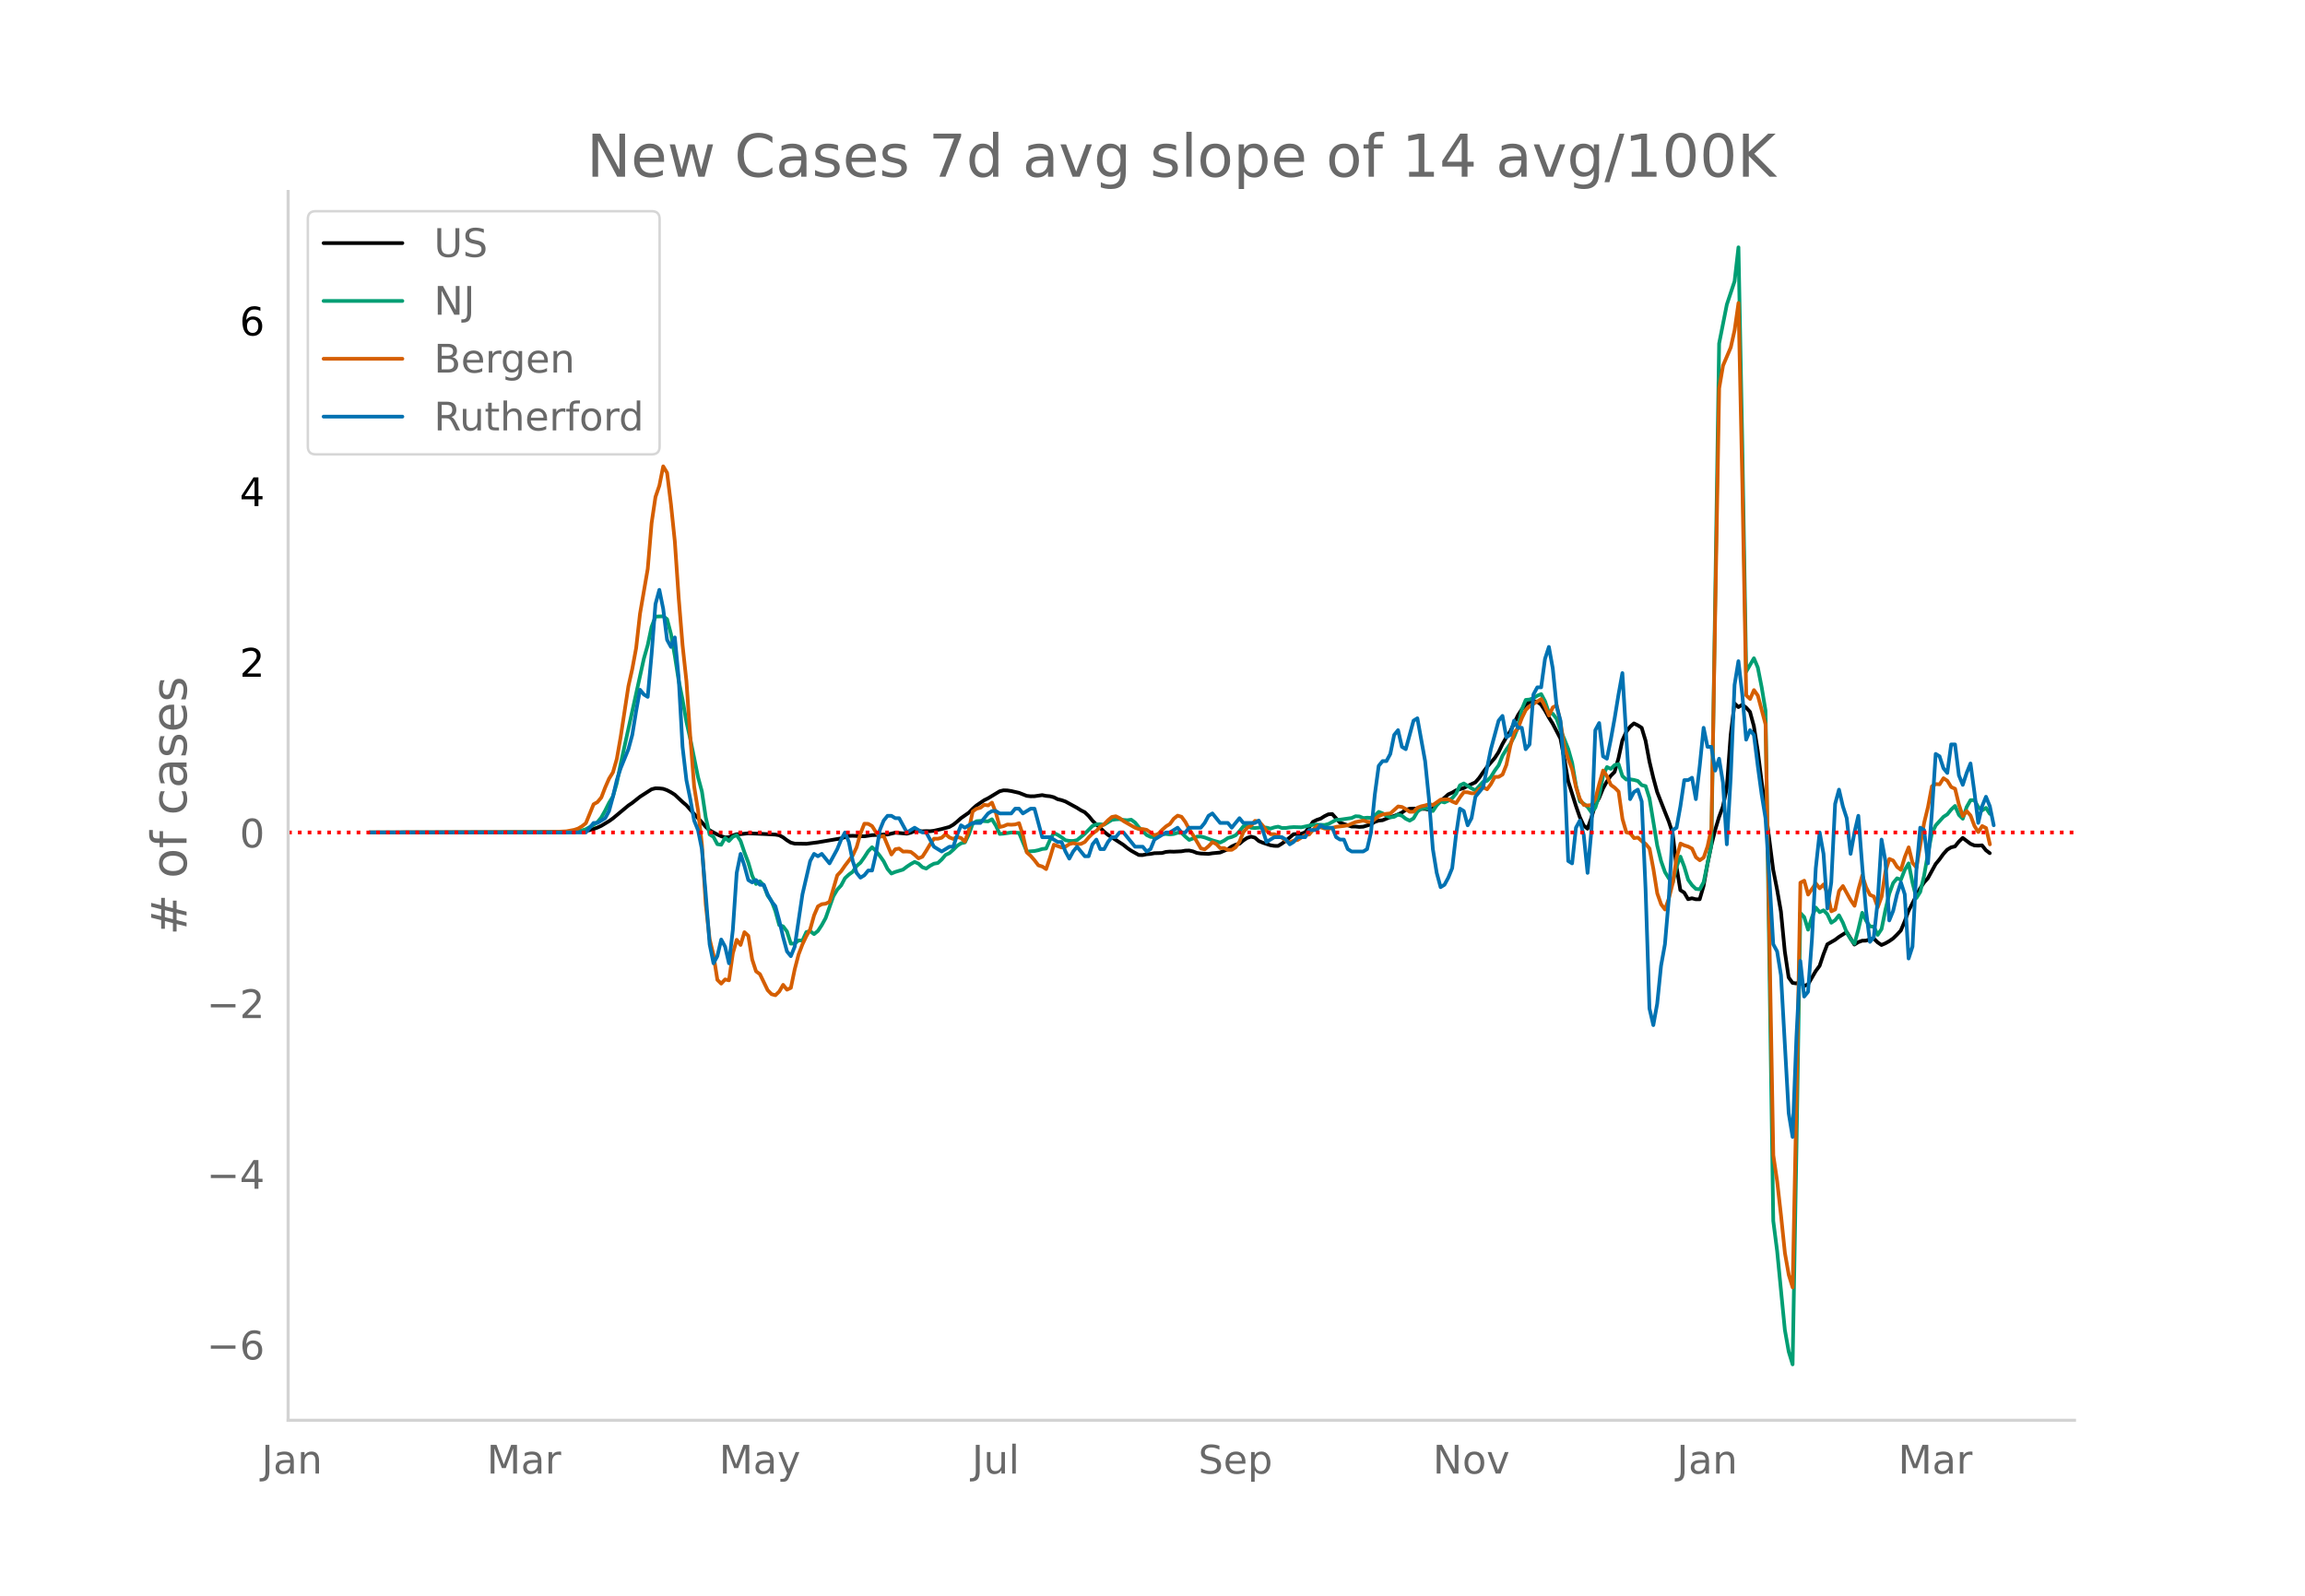 <svg height="864" viewBox="0 0 936 648" width="1248" xmlns="http://www.w3.org/2000/svg" xmlns:xlink="http://www.w3.org/1999/xlink"><defs><style>*{stroke-linecap:butt;stroke-linejoin:round}</style></defs><g id="figure_1"><path d="M0 648h936V0H0z" style="fill:#fff" id="patch_1"/><g id="axes_1"><path d="M117 576.72h725.4V77.76H117z" style="fill:none" id="patch_2"/><path clip-path="url(#p86d39bc2d9)" d="m149.973 338.045 78.506-.139 7.85-.325 1.571-.177 1.57-.31 1.57-.46 1.57-.578 1.57-.725 3.14-1.897 1.57-1.119 6.281-5.229 1.57-1.062 3.14-2.495 4.711-3.033 1.57-.4 1.57.044 1.57.176 1.57.566 1.57.823 1.571.998 3.14 2.955 1.57 1.327 3.14 3.54 3.14 3.374 1.571 1.848 1.57 1.415 3.14 1.7 1.57.705 1.57.48 1.57-.067 1.57-.726 1.571-.499 1.57-.044 3.14-.325 6.281.258 4.71.263 1.57.263 1.57.84 1.57 1.195 1.57.96 1.571.398 4.71.08 4.71-.612 9.422-1.597 3.14-.997 1.57-.05 4.71.207 3.14-.47 3.14-.125 1.571-.137 1.57.02 3.14-.757 4.71.398 1.57-.392 1.571-.647 1.57-.045 1.57.122 1.57-.086 1.57.053 1.57-.178 3.14-.703 3.141-.845 1.57-.907 1.57-1.256 1.57-1.411 3.14-2.189 1.571-1.585 1.57-1.367 3.14-2.144 1.57-.774 4.71-2.853 1.571-.393 1.57.053 1.57.243 3.14.719 3.14 1.24 1.57.172 1.571-.019 3.14-.46 1.57.319 1.57.144 1.57.405 1.57.803 1.571.365 1.57.554 4.71 2.57 1.57.996 1.57.8 1.57 1.481 1.571 1.942 1.57 1.543 1.57 1.375 1.57 1.546 1.57 1.292 6.281 4.07 1.57 1.277 1.57 1.088 3.14 1.763 1.57.01 1.57-.331 1.571-.128 1.57-.295 3.14-.08 1.57-.442 1.57-.136 1.57.047 3.141-.147 1.57-.28 1.57-.047 1.57.358 1.57.625 1.57.232 3.14.15 1.571-.258 3.14-.3 3.14-1.33 1.57-1.115 1.57-.721 1.57-.388 1.571-1.337 1.57-1.042 1.57-.524 1.57.421 1.57 1.361 1.57.672 3.141 1.04 1.57.26 1.57.026 1.57-.964 1.57-1.134 3.14-2.666 3.141-.166 1.57-.62 1.57-1.93 1.57-2.298 1.57-.79 1.57-.52 1.57-.993 1.57-.769 1.571-.088 3.14 3.501 4.71 1.574 1.57-.003 1.571.155 1.57-.094 3.14-.95 1.57-1.01 1.57-.526 1.57-.144 3.141-1.279 1.57-.453 1.57-.623 1.57-.758 1.57-1.091 1.57-.46 1.57-.074 3.141.156 1.57-.025 1.57.365 1.57-.5 1.57-1.691 3.14-2.68 1.571-1.393 1.57-.704 1.57-.936 3.14-.927 1.57-.857 3.14-1.461 1.571-1.812 1.57-2.301 1.57-2.102 3.14-3.626 1.57-2.404 1.57-3.274 1.57-2.73 1.571-2.368 3.14-6.596 1.57-2.411 1.57-1.833 1.57-1.11 1.57-.38 1.57.193 1.571 1.205 1.57 2.391 1.57 2.822 1.57 2.522 3.14 6.023 1.57 8.26 1.571 9.083 3.14 10.003 1.57 4.539 1.57 3.423 1.57 1.314 1.57-4.425 1.57-5.339 1.571-2.679 1.57-3.862 1.57-2.875 1.57-2.296 1.57-1.59 1.57-5.505 1.57-7.233 1.57-3.486 1.571-2.109 1.57-1.363 1.57.783 1.57.997 1.57 5.22 1.57 8.43 1.57 6.62 1.571 5.82 3.14 8.02 1.57 3.917 1.57 4.747 1.57 13.562 1.57 9.602 1.57 1.012 1.571 2.658 1.57-.375 1.57.416 1.57-.01 1.57-5.383 1.57-8.816 1.57-7.66 1.57-6.279 1.571-5.26 1.57-4.269 1.57-7.44 1.57-21.425 1.57-13.004 1.57 1.506 1.57-.956 1.571 1.144 1.57 1.747 1.57 5.756 1.57 9.973 1.57 12.442 1.57 11.505 3.14 24.431 1.571 7.957 1.57 8.987 1.57 16.175 1.57 10.613 1.57 2.205 1.57.236 1.57-.752 1.57 1.776 1.571-.644 3.14-5.411 1.57-2.108 1.57-4.695 1.57-4.059 3.14-1.808 1.571-1.193 3.14-1.977 3.14 5.08 1.57-.98 1.57-.581 1.571-.038 1.57-.528 1.57-.338 1.57 1.563 1.57 1.075 1.57-.672 1.57-.891 1.57-1.091 1.571-1.533 1.57-1.691 1.57-3.7 1.57-4.31 4.71-9.135 1.57-2.344 1.571-1.75 3.14-5.739 1.57-1.908 1.57-2.19 1.57-1.739 1.57-.962 1.571-.376 1.57-1.93 1.57-1.527 3.14 2.387 1.57.667 1.57.085 1.57-.114 1.571 1.976 1.57 1.199h0" style="fill:none;stroke:#000;stroke-linecap:round;stroke-width:1.5" id="line2d_1"/><path clip-path="url(#p86d39bc2d9)" d="m149.973 338.04 78.506-.098 4.71-.227 1.57-.187 1.57-.32 1.571-.474 3.14-1.772 1.57-1.1 1.57-1.927 1.57-2.787 1.57-3.15 1.57-2.579 1.571-5.418 1.57-7.823 9.42-42.716 1.571-5.523 1.57-7.427 1.57-4.138 3.14-.113 1.57 1.152 1.57 6.005 1.571 8.844 1.57 10.066 1.57 7.745 1.57 9.031 1.57 6.939 3.14 15.472 1.57 5.834 1.571 10.564 1.57 6.92 1.57.998 1.57 2.964 1.57.229 1.57-2.771 1.57 1.228 1.57-1.674 1.571-.709 1.57 2.365 1.57 4.64 1.57 4.144 1.57 5.35 1.57 3.367 1.57-1.1 1.571 1.713 1.57 4.112 1.57 2.152 1.57 4.116 1.57 5.699 1.57.51 1.57 2.081 1.57 4.945 1.571-.058 1.57-1.254 1.57.046 1.57-3.434 1.57-.37 1.57 1.186 1.57-1.272 1.57-2.394 1.571-2.86 3.14-8.862 1.57-2.661 1.57-1.716 1.57-2.95 1.57-1.453 1.571-1.133 1.57-2.353 1.57-1.34 1.57-2.219 1.57-2.44 1.57-1.622 1.57 1.529 1.57 1.946 1.571 2.251 1.57 3.114 1.57 1.837 1.57-.643 3.14-.95 1.57-1.196 1.57-1.04 1.571-.883 1.57.689 1.57 1.463 1.57.551 1.57-1.138 1.57-.842 1.57-.273 1.57-1.447 1.571-1.837 1.57-.733 1.57-1.397 1.57-1.57 1.57-1.026 1.57-.354 1.57-3.185 1.571-4.385 1.57-1.043 1.57-.125 3.14.19 1.57-.851 1.57 2.56 1.57 3.394 1.571-.124 3.14-.456 3.14.14 3.14 7.61 3.141-.24 1.57-.332 1.57-.494 1.57-.169 1.57-3.493 1.57-2.815 1.57.749 1.571.995 1.57 1.18 1.57.27 1.57.035 1.57-.342 3.14-2.588 3.141-3.177 1.57-.633 1.57-.034 1.57.154 3.14-1.94 1.57-.218 1.57-.09 1.571.335 1.57.125 1.57-.229 1.57 1.169 1.57 1.968 3.14 3.09 1.571.75 1.57.157 3.14-1.276 1.57-.063 1.57.185 1.57-.184 1.57-.503 1.571.05 1.57 1.522 1.57 1.346 1.57-.601 1.57-.725 1.57-.061 1.57.394 3.141 1.166 3.14.894 1.57-.764 1.57-1.083 1.57-.42 1.57-.683 1.57-1.65 1.571-1.987 1.57-.19 1.57.776 1.57.09 3.14-.252 1.57.114 1.571.406 1.57-.52 1.57-.292 1.57.555 1.57-.018 1.57-.239 1.57-.125 3.141.091 4.71-.997 1.57-.08 3.14.138 1.57-.4 3.141-1.688 1.57-.072 4.71-.673 1.57-.724 1.571.085 1.57.665 1.57-.153 1.57.068 1.57-.94 1.57-1.499 1.57.613 1.57.98 1.571.655 1.57-.24 1.57-.913 1.57.492 1.57 1.242 1.57.744 1.57-.933 1.57-2.721 1.571-1.19 1.57-.233 1.57.404 1.57.762 1.57-2.325 1.57-1.566 1.57.408 1.571-.729 1.57-1.015 1.57-1.841 1.57-3.386 1.57-.737 3.14 2.005 1.57.784 3.141-3.507 1.57-.34 1.57-1.62 1.57-2.549 1.57-2.153 1.57-3.902 1.57-2.54 1.571-2.237 1.57-2.88 1.57-3.985 1.57-7.182 1.57-3.822 1.57-.16 1.57-.574 1.57-.983 1.571-.641 1.57 2.944 1.57 4.703 1.57.335 1.57 2.054 1.57 4.62 1.57 3.694 1.571 3.993 1.57 5.544 1.57 9.3 1.57 6.38 1.57.936 1.57 1.32 1.57 2.22 1.57-1.93 1.571-5.065 1.57-7.897 1.57-3.527 1.57.733 1.57-1.545 1.57-.38 1.57 4.869 1.57 1.391 1.571-.072 1.57.241 1.57.428 1.57 1.686 1.57.38 1.57 4.99 3.141 19.177 1.57 6.31 1.57 4.445 1.57 2.557 1.57 1.852 1.57-6.567 1.57-4.118 1.57 4.154 1.571 5.257 1.57 2.185 1.57 1.523 1.57.143 1.57-2.89 3.14-15.22 3.141-203.525 3.14-15.837 3.14-9.43 1.57-13.781 1.57 80.61 1.571 91.681 3.14-5.42 1.57 3.734 1.57 8.004 1.57 9.523 3.14 207.19 1.571 12.22 3.14 32.07 1.57 8.83 1.57 5.158 1.57-87.99 1.57-95.289 1.57 1.648 1.571 5.116 1.57-5.03 1.57-3.941 1.57 1.863 1.57-.76 1.57 1.614 1.57 3.437 1.57-1.049 1.571-1.978 1.57 2.997 1.57 3.991 1.57 2.66 1.57 1.923 1.57-5.904 1.57-6.682 1.571 3.21 1.57 2.311 1.57.118 1.57 3.32 1.57-2.377 1.57-7.803 1.57-6.598 1.57-4.278 1.571-1.905 1.57.59 1.57-4.045 1.57-2.61 1.57 7.867 1.57 6.206 1.57-2.49 1.57-6.626 1.571-9.023 1.57-8.115 1.57-3.243 3.14-3.465 1.57-1.021 1.57-1.953 1.571-1.46 1.57 3.637 1.57 1.557 1.57-4.751 1.57-2.781 1.57-.034 1.57 2.82 1.57 1.356 1.571-1.011 1.57 2.41h0" style="fill:none;stroke:#009e73;stroke-linecap:round;stroke-width:1.5" id="line2d_2"/><path clip-path="url(#p86d39bc2d9)" d="m149.973 338.04 69.085-.095 6.281-.133 4.71-.247 3.14-.588 1.57-.53 1.57-.93 1.571-1.233 3.14-7.7 1.57-.872 1.57-1.878 1.57-4.077 1.57-3.585 1.57-2.522 1.571-5.462 1.57-8.97 3.14-20.578 1.57-6.998 1.57-8.478 1.57-13.958 3.141-18.226 1.57-18.624 1.57-10.564 1.57-4.57 1.57-7.852 1.57 2.617 1.57 12.745 1.571 15.077 1.57 22.93 1.57 19.23 1.57 14.585 1.57 22.758 1.57 20.065 1.57 9.71 1.57 13.75 1.571 24.542 1.57 13.977 1.57 6.449 1.57 10.07 1.57 1.536 1.57-1.706 1.57.379 1.57-10.943 1.571-5.52 1.57 2.087 1.57-5.177 1.57 1.46 1.57 9.615 1.57 4.818 1.57 1.137 3.141 6.506 1.57 1.63 1.57.437 1.57-1.517 1.57-2.712 1.57 1.972 1.57-.74 1.571-7.548 1.57-6.03 1.57-4.116 1.57-3.3 1.57-2.826 1.57-5.614 1.57-3.66 1.57-.892 1.571-.19 1.57-.777 3.14-10.753 1.57-1.67 1.57-2.275 3.141-4.078 1.57-3.394 1.57-5.576 1.57-3.964 1.57.057 1.57.91 1.57 2.485 1.57 1.84 1.571-.285 3.14 7.491 1.57-2.124 1.57-.284 1.57 1.232 1.57-.038 1.57.152 1.571 1.195 1.57 1.441 1.57-.645 1.57-2.427 1.57-2.636 1.57-2.276 1.57.019 1.57-.417 1.571-1.442 1.57 1.328 1.57.607 1.57-.816 1.57.455 1.57 1.423 1.57-4.59 1.571-7.624 1.57-1.119 1.57-.398 1.57-1.176 1.57.228 1.57-1.12 1.57 4.06 1.57 5.84 1.571-.36 1.57-.664 1.57.095 1.57-.114 1.57-.512 1.57 4.855 1.57 7.018 1.57 1.384 1.571 1.82 1.57 2.05 1.57.473 1.57 1.043 1.57-4.646 1.57-5.273 3.141 1.138 1.57-.341 1.57-1.024 1.57-.398 1.57.379 1.57-.057 1.57-.797 1.57-1.877 1.571-1.555 1.57-1.1 1.57-1.67 1.57-1.023 1.57-1.612 1.57-1.328 1.57-.285 1.57.778 1.571 1.195 4.71 2.693 1.57.569 1.57-.019 1.57.322 3.141 2.2 1.57-.569 1.57-1.63 1.57-1.423 1.57-.986 1.57-2.143 1.57-1.233 1.571.474 1.57 2.124 1.57 2.997 1.57 2.37 3.14 5.33 1.57.398 1.57-1.29 1.571-1.63 1.57.777 1.57 1.65 1.57-.038 1.57.74 1.57-.02 1.57-1.024 1.57-2.294 1.571-3.926 1.57-1.707 1.57-.872 1.57-1.935 1.57.247 1.57 1.706 1.57 2.106 1.571 1.346 1.57.02 1.57.644 1.57.853 1.57 1.176 1.57.588 1.57-.664 1.57-.246 3.141-2.03 1.57-.208 1.57-1.935 1.57-1.479 3.14 1.005 1.57.171 3.141-.872 3.14-.36 1.57-.266 3.14-1.309 3.141-.607 1.57.455 1.57.19 3.14-2.465 1.57-.645 1.57-.285 1.571-.151 3.14-2.845 1.57.227 1.57.854 1.57 1.1 1.57-.02 1.57-1.63 1.571-.588 1.57-.342 1.57-.512 1.57.323 3.14-2.181 3.141-.114 1.57.891 1.57.664 1.57-2.446 1.57-2.03 1.57.076 1.57.398 1.57-.018 1.571-1.821 1.57-.607 1.57.815 1.57-2.143 1.57-2.882 1.57-.02 1.57-.948 1.57-3.944 1.571-7.606 1.57-5.5 1.57-1.687 1.57-4.21 1.57-3.244 1.57-1.555 4.711-2.902 1.57 3.035 1.57 3.66 1.57-3.319 1.57-.796 1.57 7.055 1.57 9.862 1.571 4.95 1.57 4.134 1.57 7.245 1.57 4.78 1.57 2.389 1.57.208 1.57-.17 1.57-2.428 1.571-6.145 1.57-5.443 1.57 2.295 1.57 3.566 1.57 1.119 1.57 1.574 1.57 11.113 1.57 5.425 1.571.398 1.57 1.953 1.57-.19 1.57 1.442 1.57 1.119 1.57 1.896 1.57 8.307 1.571 9.9 1.57 4.438 1.57 2.086 1.57-4.532 1.57-6.202 1.57-10.298 1.57-5.747 1.57.74 1.571.493 1.57.853 1.57 3.49 1.57 1.214 1.57-1.1 1.57-4.514 1.57-7.358 3.141-178.692 1.57-9.199 3.14-7.396 1.57-7.017 1.57-11.02 1.57 73.681 1.571 85.648 1.57 1.48 1.57-3.623 1.57 2.238 3.14 11.72 3.14 174.937 1.571 10.602 1.57 13.958 1.57 15.097 1.57 8.933 1.57 5.082 1.57-77.568 1.57-86.786 1.57-.815 1.571 5.651 3.14-4.532 1.57 1.991 1.57-1.593 1.57 3.622 1.57 7.302 1.57-.74 1.571-7.529 1.57-1.991 3.14 5.69 1.57 2.332 1.57-6.695 1.57-5.632 1.571 4.798 1.57 3.091 1.57.664 1.57 4.362 1.57-4.305 1.57-10.26 1.57-5.064 1.57.664 1.571 2.56 1.57 1.233 1.57-5.235 1.57-3.926 1.57 6.316 1.57 1.859 3.14-18.15 1.571-6.43 1.57-8.401 1.57-.873 1.57.095 1.57-2.484 1.57 1.043 1.57 2.56 1.571.683 1.57 6.486 1.57 4.647 1.57-2.049 1.57 1.783 1.57 4.21 1.57 2.504 1.57-2.447 1.571.797 1.57 6.638h0" style="fill:none;stroke:#d55e00;stroke-linecap:round;stroke-width:1.5" id="line2d_3"/><path clip-path="url(#p86d39bc2d9)" d="M149.973 338.04H237.9l3.14-3.864h1.57l3.14-1.932 1.57-2.898 1.57-5.796 1.571-6.761 1.57-4.83 3.14-7.727 1.57-5.796 1.57-9.66 1.57-8.693 1.57 1.932 1.571.966 1.57-17.387 1.57-20.285 1.57-5.795 1.57 7.727 1.57 12.557 1.57 2.898 1.571-3.864 1.57 16.421 1.57 28.013 1.57 13.523 1.57 7.727 1.57 8.694 1.57 3.863 1.57 7.728 1.571 18.353 1.57 20.285 1.57 7.727 1.57-2.898 1.57-6.761 1.57 2.897 1.57 6.762 1.57-13.523 1.571-23.183 1.57-7.727 1.57 4.83 1.57 5.795 1.57.966 1.57-.966 1.57 1.932h1.571l1.57 3.864 1.57 2.898 1.57 1.932 1.57 5.795 1.57 6.762 1.57 5.795 1.57 1.932 1.571-3.864 3.14-21.25 3.14-13.523 1.57-2.898 1.57.966 1.57-.966 3.141 3.864 3.14-5.796 1.57-3.864 1.57-2.898 1.57 3.864 1.571 7.728 1.57 4.83 1.57 1.931 1.57-.966 1.57-1.932h1.57l1.57-6.761 1.57-9.66 1.571-3.863 1.57-1.932h1.57l1.57.966h1.57l3.14 5.795 3.141-1.931 3.14 1.931h1.57l3.14 5.796 3.14 1.932 3.141-1.932h1.57l1.57-4.83 1.57-3.863 1.57.966 3.141-1.932h3.14l3.14-3.864 1.57-.966h1.57l1.57.966h4.711l1.57-1.932h1.57l1.57 1.932 3.14-1.932h1.571l3.14 11.591h3.14l3.14 1.932h1.571l1.57 3.864 1.57 2.898 1.57-2.898 1.57-1.932 3.14 3.864h1.57l1.571-4.83 1.57-1.932 1.57 3.864h1.57l1.57-2.898 1.57-1.932h1.57l1.57-1.932h1.571l4.71 5.796h3.14l1.57 1.932 1.571-.966 1.57-3.864 4.71-2.898h1.57l3.14-1.931 1.571 1.931h1.57l1.57-1.931h4.71l1.57-1.932 1.57-2.898 1.571-.966 3.14 3.864h3.14l1.57 1.932 3.14-3.864 1.571 1.932h4.71l1.57-.966 1.57 3.863 1.57 4.83 3.141-1.932h3.14l1.57.966 1.57 1.932 1.57-.966 1.57-1.932h3.141l1.57-2.898h3.14l1.57-1.931 1.57.966h3.141l1.57 3.863 1.57.966h1.57l1.57 3.864 1.57.966h4.711l1.57-.966 1.57-6.762 1.57-15.455 1.57-11.59 1.57-1.933h1.57l1.571-2.898 1.57-7.727 1.57-1.932 1.57 6.762 1.57.966 3.14-11.592 1.57-.966 3.141 17.387 1.57 15.455 1.57 20.285 1.57 9.66 1.57 5.795 1.57-.966 1.571-2.898 1.57-3.863 1.57-13.524 1.57-10.625 1.57.966 1.57 5.796 1.57-2.898 1.57-8.694 3.141-3.863 3.14-15.455 3.14-11.592 1.57-1.932 1.57 8.694 1.571-.966 1.57-5.796 1.57 2.898h1.57l1.57 8.694 1.57-1.932 1.57-20.285 1.57-2.898h1.571l1.57-11.591 1.57-4.83 1.57 8.694 1.57 15.455 1.57 5.795 1.57 20.285 1.571 36.706 1.57.966 1.57-14.49 1.57-2.897 1.57 5.795 1.57 15.455 1.57-17.387 1.57-40.569 1.571-2.898 1.57 13.523 1.57.966 1.57-7.727 1.57-8.694 1.57-9.659 1.57-8.693 3.141 51.194 1.57-2.898 1.57-.965 1.57 4.83 1.57 35.739 1.57 48.297 1.57 6.761 1.571-8.693 1.57-15.455 1.57-8.693 1.57-18.353 1.57-28.013 1.57-.965 1.57-8.694 1.57-10.625h1.571l1.57-.966 1.57 8.693 1.57-13.523 1.57-15.455 1.57 7.728h1.57l1.57 9.659 1.571-4.83 1.57 9.66 1.57 25.114 1.57-27.046 1.57-37.672 1.57-9.66 1.57 13.524 1.571 18.353 1.57-3.864 1.57 1.932 1.57 12.557 1.57 11.591 1.57 9.66 1.57 24.148 1.57 27.047 1.571 2.897 1.57 9.66 3.14 56.024 1.57 9.66 1.57-40.57 1.57-30.91 1.57 14.49 1.571-1.933 1.57-21.25 1.57-28.978 1.57-14.49 1.57 8.694 1.57 22.216 1.57-10.625 1.57-31.876 1.571-5.795 1.57 6.761 1.57 4.83 1.57 14.489 1.57-8.694 1.57-6.761 1.57 20.285 1.571 18.352 1.57 12.558 1.57-1.932 1.57-14.49 1.57-25.114 1.57 8.694 1.57 24.148 1.57-3.864 1.571-6.761 1.57-4.83 1.57 4.83 1.57 26.08 1.57-4.83 1.57-30.91 1.57-17.386 1.57.965 1.571 13.524 1.57-20.285 1.57-24.149 1.57.966 1.57 4.83 1.57 1.932 1.57-11.591h1.571l1.57 12.557 1.57 3.864 1.57-4.83 1.57-3.864 1.57 11.591 1.57 12.558 1.57-6.762 1.571-3.864 1.57 3.864 1.57 7.728h0" style="fill:none;stroke:#0072b2;stroke-linecap:round;stroke-width:1.5" id="line2d_4"/><path clip-path="url(#p86d39bc2d9)" d="M117 338.04h725.4" style="fill:none;stroke:red;stroke-dasharray:1.5,2.475;stroke-dashoffset:0;stroke-width:1.5" id="line2d_5"/><path d="M117 576.72V77.76" style="fill:none;stroke:#d3d3d3;stroke-linecap:square;stroke-linejoin:miter;stroke-width:1.25" id="patch_3"/><path d="M117 576.72h725.4" style="fill:none;stroke:#d3d3d3;stroke-linecap:square;stroke-linejoin:miter;stroke-width:1.25" id="patch_4"/><g id="matplotlib.axis_1"><g id="xtick_1"><g style="fill:#696969" transform="matrix(.16 0 0 -.16 106.238 598.378)" id="text_1"><defs><path d="M9.813 72.906h9.859V5.078q0-13.187-5-19.14-5-5.954-16.094-5.954h-3.75v8.297h3.078q6.531 0 9.219 3.672Q9.813-4.39 9.813 5.078z" id="DejaVuSans-74"/><path d="M34.281 27.484q-10.89 0-15.093-2.484-4.204-2.484-4.204-8.5 0-4.781 3.157-7.594 3.156-2.797 8.562-2.797 7.485 0 12 5.297 4.516 5.297 4.516 14.078v2zm17.922 3.72V0H43.22v8.297Q40.14 3.328 35.547.953q-4.594-2.375-11.234-2.375-8.391 0-13.36 4.719Q6 8.016 6 15.922q0 9.219 6.172 13.906 6.187 4.688 18.437 4.688h12.61v.89q0 6.203-4.078 9.594-4.078 3.39-11.453 3.39-4.688 0-9.141-1.124-4.438-1.125-8.531-3.375v8.312q4.921 1.906 9.562 2.844 4.64.953 9.031.953 11.875 0 17.735-6.156 5.86-6.14 5.86-18.64z" id="DejaVuSans-97"/><path d="M54.89 33.016V0h-8.984v32.719q0 7.765-3.031 11.61-3.031 3.858-9.078 3.858-7.281 0-11.484-4.64-4.204-4.625-4.204-12.64V0H9.08v54.688h9.03v-8.5q3.235 4.937 7.594 7.374Q30.078 56 35.797 56q9.422 0 14.25-5.828 4.844-5.828 4.844-17.156z" id="DejaVuSans-110"/></defs><use xlink:href="#DejaVuSans-74"/><use x="29.492" xlink:href="#DejaVuSans-97"/><use x="90.771" xlink:href="#DejaVuSans-110"/></g></g><g id="xtick_2"><g style="fill:#696969" transform="matrix(.16 0 0 -.16 197.684 598.378)" id="text_2"><defs><path d="M9.813 72.906h14.703l18.593-49.61 18.703 49.61h14.704V0H66.89v64.016l-18.797-50h-9.907l-18.796 50V0H9.813z" id="DejaVuSans-77"/><path d="M41.11 46.297q-1.516.875-3.297 1.281Q36.03 48 33.89 48q-7.625 0-11.703-4.953-4.079-4.953-4.079-14.234V0H9.08v54.688h9.03v-8.5q2.844 4.984 7.375 7.39Q30.031 56 36.531 56q.922 0 2.047-.125 1.125-.11 2.484-.36z" id="DejaVuSans-114"/></defs><use xlink:href="#DejaVuSans-77"/><use x="86.279" xlink:href="#DejaVuSans-97"/><use x="147.559" xlink:href="#DejaVuSans-114"/></g></g><g id="xtick_3"><g style="fill:#696969" transform="matrix(.16 0 0 -.16 292.016 598.378)" id="text_3"><defs><path d="M32.172-5.078q-3.797-9.766-7.422-12.735-3.61-2.984-9.656-2.984H7.906v7.516h5.282q3.703 0 5.75 1.765Q21-9.766 23.483-3.219l1.61 4.094-22.11 53.813H12.5l17.094-42.766 17.093 42.766h9.516z" id="DejaVuSans-121"/></defs><use xlink:href="#DejaVuSans-77"/><use x="86.279" xlink:href="#DejaVuSans-97"/><use x="147.559" xlink:href="#DejaVuSans-121"/></g></g><g id="xtick_4"><g style="fill:#696969" transform="matrix(.16 0 0 -.16 394.681 598.378)" id="text_4"><defs><path d="M8.5 21.578v33.11h8.984V21.922q0-7.766 3.016-11.656 3.031-3.875 9.094-3.875 7.265 0 11.484 4.64 4.234 4.64 4.234 12.656v31h8.985V0h-8.984v8.406Q42.047 3.422 37.718 1q-4.313-2.422-10.032-2.422-9.421 0-14.312 5.86Q8.5 10.296 8.5 21.578zM31.11 56z" id="DejaVuSans-117"/><path d="M9.422 75.984h8.984V0H9.422z" id="DejaVuSans-108"/></defs><use xlink:href="#DejaVuSans-74"/><use x="29.492" xlink:href="#DejaVuSans-117"/><use x="92.871" xlink:href="#DejaVuSans-108"/></g></g><g id="xtick_5"><g style="fill:#696969" transform="matrix(.16 0 0 -.16 486.602 598.378)" id="text_5"><defs><path d="M53.516 70.516V60.89q-5.61 2.687-10.594 4-4.984 1.328-9.625 1.328-8.047 0-12.422-3.125t-4.375-8.89q0-4.845 2.906-7.313 2.907-2.453 11.016-3.97l5.953-1.218q11.031-2.11 16.281-7.406 5.25-5.297 5.25-14.172 0-10.61-7.11-16.078-7.093-5.469-20.812-5.469-5.172 0-11.015 1.172Q13.14.922 6.89 3.219v10.156q6-3.36 11.765-5.078 5.766-1.703 11.328-1.703 8.438 0 13.032 3.312 4.593 3.328 4.593 9.485 0 5.359-3.297 8.39-3.296 3.032-10.812 4.547L27.484 33.5q-11.03 2.188-15.968 6.875-4.922 4.688-4.922 13.047 0 9.672 6.812 15.234 6.813 5.563 18.766 5.563 5.14 0 10.453-.938 5.328-.922 10.89-2.765z" id="DejaVuSans-83"/><path d="M56.203 29.594v-4.39H14.891q.593-9.282 5.593-14.142 5-4.859 13.938-4.859 5.172 0 10.031 1.266 4.86 1.265 9.656 3.812v-8.5Q49.266.734 44.187-.344 39.11-1.422 33.892-1.422q-13.094 0-20.735 7.61-7.64 7.625-7.64 20.625 0 13.421 7.25 21.296Q20.016 56 32.328 56q11.031 0 17.453-7.11 6.422-7.093 6.422-19.296zm-8.984 2.64q-.094 7.36-4.125 11.75-4.032 4.407-10.672 4.407-7.516 0-12.031-4.25-4.516-4.25-5.203-11.97z" id="DejaVuSans-101"/><path d="M18.11 8.203v-29H9.077v75.484h9.031v-8.296q2.844 4.875 7.157 7.234Q29.594 56 35.594 56q9.968 0 16.187-7.906 6.235-7.907 6.235-20.797T51.78 6.484q-6.218-7.906-16.187-7.906-6 0-10.328 2.375-4.313 2.375-7.157 7.25zm30.578 19.094q0 9.906-4.079 15.547-4.078 5.64-11.203 5.64-7.14 0-11.218-5.64-4.079-5.64-4.079-15.547 0-9.906 4.078-15.547 4.079-5.64 11.22-5.64 7.124 0 11.202 5.64t4.078 15.547z" id="DejaVuSans-112"/></defs><use xlink:href="#DejaVuSans-83"/><use x="63.477" xlink:href="#DejaVuSans-101"/><use x="125" xlink:href="#DejaVuSans-112"/></g></g><g id="xtick_6"><g style="fill:#696969" transform="matrix(.16 0 0 -.16 581.845 598.378)" id="text_6"><defs><path d="M9.813 72.906h13.28l32.329-60.984v60.984h9.562V0h-13.28L19.39 60.984V0H9.813z" id="DejaVuSans-78"/><path d="M30.61 48.39q-7.22 0-11.422-5.64-4.204-5.64-4.204-15.453 0-9.813 4.172-15.453 4.188-5.64 11.453-5.64 7.188 0 11.375 5.655 4.203 5.672 4.203 15.438 0 9.719-4.203 15.406-4.187 5.688-11.375 5.688zm0 7.61q11.718 0 18.406-7.625 6.703-7.61 6.703-21.078 0-13.422-6.703-21.078-6.688-7.64-18.407-7.64-11.765 0-18.437 7.64-6.656 7.656-6.656 21.078 0 13.469 6.656 21.078Q18.844 56 30.609 56z" id="DejaVuSans-111"/><path d="M2.984 54.688H12.5L29.594 8.797l17.093 45.89h9.516L35.687 0H23.485z" id="DejaVuSans-118"/></defs><use xlink:href="#DejaVuSans-78"/><use x="74.805" xlink:href="#DejaVuSans-111"/><use x="135.986" xlink:href="#DejaVuSans-118"/></g></g><g id="xtick_7"><g style="fill:#696969" transform="matrix(.16 0 0 -.16 680.905 598.378)" id="text_7"><use xlink:href="#DejaVuSans-74"/><use x="29.492" xlink:href="#DejaVuSans-97"/><use x="90.771" xlink:href="#DejaVuSans-110"/></g></g><g id="xtick_8"><g style="fill:#696969" transform="matrix(.16 0 0 -.16 770.782 598.378)" id="text_8"><use xlink:href="#DejaVuSans-77"/><use x="86.279" xlink:href="#DejaVuSans-97"/><use x="147.559" xlink:href="#DejaVuSans-114"/></g></g></g><g id="matplotlib.axis_2"><g id="ytick_1"><g style="fill:#696969" transform="matrix(.16 0 0 -.16 83.912 552.03)" id="text_9"><defs><path d="M10.594 35.5h62.593v-8.297H10.594z" id="DejaVuSans-8722"/><path d="M33.016 40.375q-6.641 0-10.532-4.547-3.875-4.531-3.875-12.437 0-7.86 3.875-12.438 3.891-4.562 10.532-4.562 6.64 0 10.515 4.562 3.875 4.578 3.875 12.438 0 7.906-3.875 12.437-3.875 4.547-10.515 4.547zm19.578 30.922v-8.984q-3.719 1.75-7.5 2.671-3.782.938-7.5.938-9.766 0-14.922-6.594-5.14-6.594-5.875-19.922 2.875 4.25 7.219 6.516 4.359 2.266 9.578 2.266 10.984 0 17.36-6.672 6.374-6.657 6.374-18.125 0-11.235-6.64-18.032-6.641-6.78-17.672-6.78-12.657 0-19.344 9.687-6.688 9.703-6.688 28.109 0 17.281 8.204 27.563 8.203 10.28 22.015 10.28 3.719 0 7.5-.734t7.89-2.187z" id="DejaVuSans-54"/></defs><use xlink:href="#DejaVuSans-8722"/><use x="83.789" xlink:href="#DejaVuSans-54"/></g></g><g id="ytick_2"><g style="fill:#696969" transform="matrix(.16 0 0 -.16 83.912 482.726)" id="text_10"><defs><path d="M37.797 64.313 12.89 25.39h24.906zm-2.594 8.593H47.61V25.391h10.407v-8.203H47.609V0h-9.812v17.188H4.89v9.515z" id="DejaVuSans-52"/></defs><use xlink:href="#DejaVuSans-8722"/><use x="83.789" xlink:href="#DejaVuSans-52"/></g></g><g id="ytick_3"><g style="fill:#696969" transform="matrix(.16 0 0 -.16 83.912 413.422)" id="text_11"><defs><path d="M19.188 8.297h34.421V0H7.33v8.297q5.609 5.812 15.296 15.594 9.703 9.797 12.188 12.64 4.734 5.313 6.609 9 1.89 3.688 1.89 7.25 0 5.813-4.078 9.469-4.078 3.672-10.625 3.672-4.64 0-9.797-1.61-5.14-1.609-11-4.89v9.969Q13.767 71.78 18.938 73q5.188 1.219 9.485 1.219 11.328 0 18.062-5.672 6.735-5.656 6.735-15.125 0-4.5-1.688-8.531-1.672-4.016-6.125-9.485-1.218-1.422-7.765-8.187-6.532-6.766-18.453-18.922z" id="DejaVuSans-50"/></defs><use xlink:href="#DejaVuSans-8722"/><use x="83.789" xlink:href="#DejaVuSans-50"/></g></g><g id="ytick_4"><g style="fill:#696969" transform="matrix(.16 0 0 -.16 97.32 344.118)" id="text_12"><defs><path d="M31.781 66.406q-7.61 0-11.453-7.5Q16.5 51.422 16.5 36.375q0-14.984 3.828-22.484 3.844-7.5 11.453-7.5 7.672 0 11.5 7.5 3.844 7.5 3.844 22.484 0 15.047-3.844 22.531-3.828 7.5-11.5 7.5zm0 7.813q12.266 0 18.735-9.703 6.468-9.688 6.468-28.141 0-18.406-6.468-28.11-6.47-9.687-18.735-9.687-12.25 0-18.718 9.688-6.47 9.703-6.47 28.109 0 18.453 6.47 28.14Q19.53 74.22 31.78 74.22z" id="DejaVuSans-48"/></defs><use xlink:href="#DejaVuSans-48"/></g></g><g id="ytick_5"><use xlink:href="#DejaVuSans-50" transform="matrix(.16 0 0 -.16 97.32 274.814)" id="text_13"/></g><g id="ytick_6"><use xlink:href="#DejaVuSans-52" transform="matrix(.16 0 0 -.16 97.32 205.51)" id="text_14"/></g><g id="ytick_7"><use xlink:href="#DejaVuSans-54" transform="matrix(.16 0 0 -.16 97.32 136.206)" id="text_15"/></g><g style="fill:#696969" transform="matrix(0 -.2 -.2 0 75.753 379.813)" id="text_16"><defs><path d="M51.125 44H36.922l-4.11-16.313h14.313zm-7.328 27.781-5.078-20.265h14.265L58.11 71.78h7.813L60.89 51.516h15.234V44h-17.14l-4-16.313h15.53V20.22H53.079L48 0h-7.813l5.032 20.219H30.906L25.875 0h-7.86l5.079 20.219H7.719v7.468h17.187L29 44H13.281v7.516h17.625l4.985 20.265z" id="DejaVuSans-35"/><path d="M37.11 75.984V68.5h-8.594q-4.828 0-6.72-1.953-1.874-1.953-1.874-7.031v-4.828h14.797v-6.985H19.922V0H10.89v47.703H2.297v6.984h8.594V58.5q0 9.125 4.25 13.297 4.25 4.187 13.468 4.187z" id="DejaVuSans-102"/><path d="M48.781 52.594v-8.407q-3.812 2.11-7.64 3.157-3.828 1.047-7.735 1.047-8.75 0-13.593-5.547-4.829-5.532-4.829-15.547 0-10.016 4.829-15.563 4.843-5.53 13.593-5.53 3.907 0 7.735 1.046 3.828 1.047 7.64 3.156V2.094Q45.016.344 40.984-.531q-4.015-.89-8.562-.89-12.36 0-19.64 7.765-7.266 7.765-7.266 20.953 0 13.375 7.343 21.031Q20.22 56 33.016 56q4.14 0 8.093-.86 3.953-.843 7.672-2.546z" id="DejaVuSans-99"/><path d="M44.281 53.078v-8.5q-3.797 1.953-7.906 2.922-4.094.984-8.5.984-6.688 0-10.031-2.047-3.344-2.046-3.344-6.156 0-3.125 2.39-4.906 2.391-1.781 9.626-3.39l3.078-.688q9.562-2.047 13.593-5.781 4.032-3.735 4.032-10.422 0-7.625-6.032-12.078-6.03-4.438-16.578-4.438-4.39 0-9.156.86Q10.688.296 5.422 2v9.281q4.984-2.594 9.812-3.89 4.829-1.282 9.579-1.282 6.343 0 9.75 2.172 3.421 2.172 3.421 6.125 0 3.656-2.468 5.61-2.453 1.953-10.813 3.765l-3.125.735q-8.344 1.75-12.062 5.39-3.704 3.64-3.704 9.985 0 7.718 5.47 11.906Q16.75 56 26.811 56q4.97 0 9.36-.734 4.406-.72 8.11-2.188z" id="DejaVuSans-115"/></defs><use xlink:href="#DejaVuSans-35"/><use x="83.789" xlink:href="#DejaVuSans-32"/><use x="115.576" xlink:href="#DejaVuSans-111"/><use x="176.758" xlink:href="#DejaVuSans-102"/><use x="211.963" xlink:href="#DejaVuSans-32"/><use x="243.75" xlink:href="#DejaVuSans-99"/><use x="298.73" xlink:href="#DejaVuSans-97"/><use x="360.01" xlink:href="#DejaVuSans-115"/><use x="412.109" xlink:href="#DejaVuSans-101"/><use x="473.633" xlink:href="#DejaVuSans-115"/></g></g><g style="fill:#696969" transform="matrix(.24 0 0 -.24 238.224 71.76)" id="text_17"><defs><path d="M4.203 54.688h8.985l11.234-42.672 11.172 42.672h10.593l11.235-42.672 11.187 42.672h8.985L63.28 0H52.688L40.922 44.828 29.109 0H18.5z" id="DejaVuSans-119"/><path d="M64.406 67.281v-10.39q-4.984 4.64-10.625 6.922-5.64 2.296-11.984 2.296-12.5 0-19.14-7.64-6.641-7.64-6.641-22.094 0-14.406 6.64-22.047 6.64-7.64 19.14-7.64 6.345 0 11.985 2.296 5.64 2.297 10.625 6.938V5.609Q59.234 2.094 53.437.33q-5.78-1.75-12.218-1.75-16.563 0-26.094 10.124-9.516 10.14-9.516 27.672 0 17.578 9.516 27.703 9.531 10.14 26.094 10.14 6.531 0 12.312-1.734 5.797-1.734 10.875-5.203z" id="DejaVuSans-67"/><path d="M8.203 72.906h46.875v-4.203L28.61 0H18.312L43.22 64.594H8.203z" id="DejaVuSans-55"/><path d="M45.406 46.39v29.594h8.985V0h-8.985v8.203Q42.578 3.328 38.25.953q-4.313-2.375-10.375-2.375-9.906 0-16.14 7.906-6.22 7.922-6.22 20.813 0 12.89 6.22 20.797Q17.968 56 27.874 56q6.063 0 10.375-2.375 4.328-2.36 7.156-7.234zm-30.61-19.093q0-9.906 4.079-15.547 4.078-5.64 11.203-5.64 7.125 0 11.219 5.64 4.11 5.64 4.11 15.547 0 9.906-4.11 15.547-4.094 5.64-11.219 5.64-7.125 0-11.203-5.64-4.078-5.64-4.078-15.547z" id="DejaVuSans-100"/><path d="M45.406 27.984q0 9.766-4.031 15.125-4.016 5.375-11.297 5.375-7.219 0-11.25-5.375-4.031-5.359-4.031-15.125 0-9.718 4.031-15.093t11.25-5.375q7.281 0 11.297 5.375 4.031 5.375 4.031 15.093zm8.985-21.203q0-13.953-6.203-20.765Q42-20.797 29.203-20.797q-4.734 0-8.937.703-4.203.703-8.157 2.172v8.735q3.954-2.141 7.813-3.157 3.86-1.031 7.86-1.031 8.843 0 13.234 4.61 4.39 4.609 4.39 13.937v4.453q-2.781-4.844-7.125-7.234Q33.938 0 27.875 0 17.828 0 11.672 7.656q-6.156 7.672-6.156 20.328 0 12.688 6.156 20.344Q17.828 56 27.875 56q6.063 0 10.406-2.39 4.344-2.391 7.125-7.22v8.297h8.985z" id="DejaVuSans-103"/><path d="M12.406 8.297h16.11v55.625l-17.532-3.516v8.985l17.438 3.515h9.86V8.296H54.39V0H12.406z" id="DejaVuSans-49"/><path d="M25.39 72.906h8.297L8.297-9.28H0z" id="DejaVuSans-47"/><path d="M9.813 72.906h9.859V42.094L52.39 72.906h12.703L28.906 38.922 67.672 0H54.688L19.672 35.11V0h-9.86z" id="DejaVuSans-75"/></defs><use xlink:href="#DejaVuSans-78"/><use x="74.805" xlink:href="#DejaVuSans-101"/><use x="136.328" xlink:href="#DejaVuSans-119"/><use x="218.115" xlink:href="#DejaVuSans-32"/><use x="249.902" xlink:href="#DejaVuSans-67"/><use x="319.727" xlink:href="#DejaVuSans-97"/><use x="381.006" xlink:href="#DejaVuSans-115"/><use x="433.105" xlink:href="#DejaVuSans-101"/><use x="494.629" xlink:href="#DejaVuSans-115"/><use x="546.729" xlink:href="#DejaVuSans-32"/><use x="578.516" xlink:href="#DejaVuSans-55"/><use x="642.139" xlink:href="#DejaVuSans-100"/><use x="705.615" xlink:href="#DejaVuSans-32"/><use x="737.402" xlink:href="#DejaVuSans-97"/><use x="798.682" xlink:href="#DejaVuSans-118"/><use x="857.861" xlink:href="#DejaVuSans-103"/><use x="921.338" xlink:href="#DejaVuSans-32"/><use x="953.125" xlink:href="#DejaVuSans-115"/><use x="1005.225" xlink:href="#DejaVuSans-108"/><use x="1033.008" xlink:href="#DejaVuSans-111"/><use x="1094.189" xlink:href="#DejaVuSans-112"/><use x="1157.666" xlink:href="#DejaVuSans-101"/><use x="1219.189" xlink:href="#DejaVuSans-32"/><use x="1250.977" xlink:href="#DejaVuSans-111"/><use x="1312.158" xlink:href="#DejaVuSans-102"/><use x="1347.363" xlink:href="#DejaVuSans-32"/><use x="1379.15" xlink:href="#DejaVuSans-49"/><use x="1442.773" xlink:href="#DejaVuSans-52"/><use x="1506.396" xlink:href="#DejaVuSans-32"/><use x="1538.184" xlink:href="#DejaVuSans-97"/><use x="1599.463" xlink:href="#DejaVuSans-118"/><use x="1658.643" xlink:href="#DejaVuSans-103"/><use x="1722.119" xlink:href="#DejaVuSans-47"/><use x="1755.811" xlink:href="#DejaVuSans-49"/><use x="1819.434" xlink:href="#DejaVuSans-48"/><use x="1883.057" xlink:href="#DejaVuSans-48"/><use x="1946.68" xlink:href="#DejaVuSans-75"/></g><g id="legend_1"><path d="M128.2 184.5h136.45q3.2 0 3.2-3.2V88.96q0-3.2-3.2-3.2H128.2q-3.2 0-3.2 3.2v92.34q0 3.2 3.2 3.2z" style="fill:none;opacity:.8;stroke:#ccc;stroke-linejoin:miter" id="patch_5"/><path d="M131.4 98.718h32" style="fill:none;stroke:#000;stroke-linecap:round;stroke-width:1.5" id="line2d_6"/><g style="fill:#696969" transform="matrix(.16 0 0 -.16 176.2 104.317)" id="text_18"><defs><path d="M8.688 72.906h9.921V28.61q0-11.718 4.235-16.875 4.25-5.14 13.781-5.14 9.469 0 13.719 5.14 4.25 5.157 4.25 16.875v44.297H64.5V27.391q0-14.25-7.063-21.532-7.046-7.28-20.812-7.28-13.828 0-20.89 7.28-7.047 7.282-7.047 21.532z" id="DejaVuSans-85"/></defs><use xlink:href="#DejaVuSans-85"/><use x="73.193" xlink:href="#DejaVuSans-83"/></g><path d="M131.4 122.203h32" style="fill:none;stroke:#009e73;stroke-linecap:round;stroke-width:1.5" id="line2d_8"/><g style="fill:#696969" transform="matrix(.16 0 0 -.16 176.2 127.802)" id="text_19"><use xlink:href="#DejaVuSans-78"/><use x="74.805" xlink:href="#DejaVuSans-74"/></g><path d="M131.4 145.688h32" style="fill:none;stroke:#d55e00;stroke-linecap:round;stroke-width:1.5" id="line2d_10"/><g style="fill:#696969" transform="matrix(.16 0 0 -.16 176.2 151.287)" id="text_20"><defs><path d="M19.672 34.813V8.108H35.5q7.953 0 11.781 3.297 3.844 3.297 3.844 10.078 0 6.844-3.844 10.078-3.828 3.25-11.781 3.25zm0 29.984V42.828h14.61q7.218 0 10.75 2.703 3.546 2.719 3.546 8.282 0 5.515-3.547 8.25-3.531 2.734-10.75 2.734zm-9.86 8.11h25.204q11.28 0 17.375-4.688Q58.5 63.53 58.5 54.89q0-6.703-3.125-10.657-3.125-3.953-9.188-4.922 7.282-1.562 11.313-6.53 4.031-4.954 4.031-12.376 0-9.765-6.64-15.093Q48.25 0 35.984 0H9.812z" id="DejaVuSans-66"/></defs><use xlink:href="#DejaVuSans-66"/><use x="68.604" xlink:href="#DejaVuSans-101"/><use x="130.127" xlink:href="#DejaVuSans-114"/><use x="169.49" xlink:href="#DejaVuSans-103"/><use x="232.967" xlink:href="#DejaVuSans-101"/><use x="294.49" xlink:href="#DejaVuSans-110"/></g><path d="M131.4 169.173h32" style="fill:none;stroke:#0072b2;stroke-linecap:round;stroke-width:1.5" id="line2d_12"/><g style="fill:#696969" transform="matrix(.16 0 0 -.16 176.2 174.773)" id="text_21"><defs><path d="M44.39 34.188q3.172-1.079 6.172-4.594 3-3.516 6.032-9.672L66.609 0H56l-9.313 18.703q-3.624 7.328-7.015 9.719-3.39 2.39-9.25 2.39h-10.75V0h-9.86v72.906h22.266q12.5 0 18.656-5.234 6.157-5.219 6.157-15.766 0-6.89-3.203-11.437-3.204-4.532-9.297-6.282zM19.673 64.797V38.922h12.406q7.125 0 10.766 3.297 3.64 3.297 3.64 9.687 0 6.39-3.64 9.64-3.64 3.25-10.766 3.25z" id="DejaVuSans-82"/><path d="M18.313 70.219V54.688h18.5v-6.985h-18.5V18.016q0-6.688 1.828-8.594 1.828-1.906 7.453-1.906h9.218V0h-9.218q-10.407 0-14.36 3.875-3.953 3.89-3.953 14.14v29.688H2.687v6.984h6.594V70.22z" id="DejaVuSans-116"/><path d="M54.89 33.016V0h-8.984v32.719q0 7.765-3.031 11.61-3.031 3.858-9.078 3.858-7.281 0-11.484-4.64-4.204-4.625-4.204-12.64V0H9.08v75.984h9.03V46.188q3.235 4.937 7.594 7.374Q30.078 56 35.797 56q9.422 0 14.25-5.828 4.844-5.828 4.844-17.156z" id="DejaVuSans-104"/></defs><use xlink:href="#DejaVuSans-82"/><use x="64.982" xlink:href="#DejaVuSans-117"/><use x="128.361" xlink:href="#DejaVuSans-116"/><use x="167.57" xlink:href="#DejaVuSans-104"/><use x="230.949" xlink:href="#DejaVuSans-101"/><use x="292.473" xlink:href="#DejaVuSans-114"/><use x="333.586" xlink:href="#DejaVuSans-102"/><use x="368.791" xlink:href="#DejaVuSans-111"/><use x="429.973" xlink:href="#DejaVuSans-114"/><use x="469.336" xlink:href="#DejaVuSans-100"/></g></g></g></g><defs><clipPath id="p86d39bc2d9"><path d="M117 77.76h725.4v498.96H117z"/></clipPath></defs></svg>